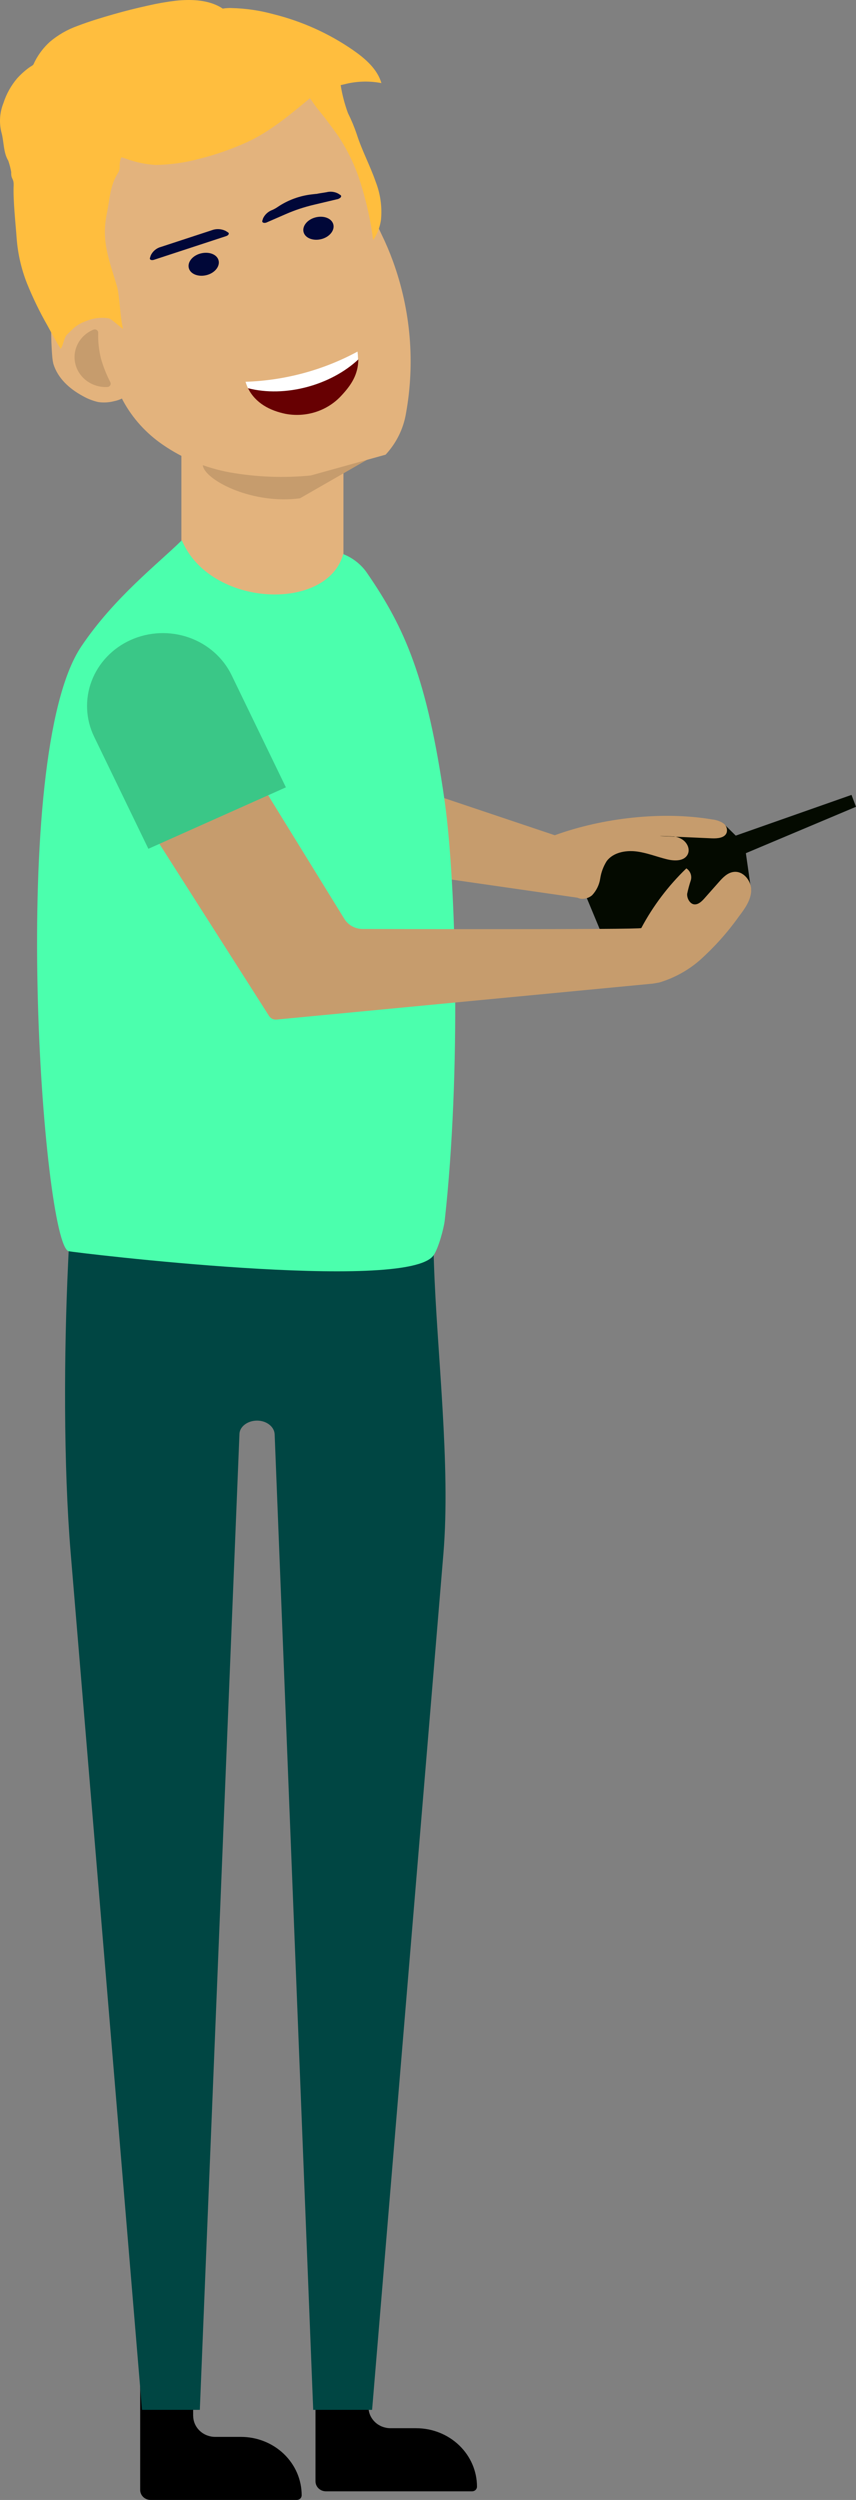 <svg width="174" height="508" viewBox="0 0 174 508" fill="none" xmlns="http://www.w3.org/2000/svg">
<rect x="0" y="0" width="174" height="508" fill="#808080" stroke="none"/>
<path d="M74.894 489.135V483.402C74.894 483.174 74.8 482.956 74.632 482.795C74.465 482.633 74.237 482.543 74 482.543H64.972C64.862 482.542 64.752 482.562 64.649 482.602C64.546 482.642 64.453 482.702 64.375 482.777C64.297 482.852 64.235 482.942 64.193 483.04C64.151 483.139 64.13 483.244 64.131 483.351V504.21C64.131 504.477 64.186 504.742 64.293 504.989C64.399 505.236 64.555 505.461 64.752 505.65C64.949 505.839 65.183 505.989 65.44 506.092C65.698 506.194 65.973 506.247 66.252 506.247H95.974C96.234 506.247 96.485 506.147 96.669 505.97C96.854 505.792 96.958 505.552 96.958 505.301C96.958 502.154 95.657 499.136 93.343 496.909C91.028 494.681 87.887 493.428 84.611 493.424H79.377C78.191 493.424 77.053 492.971 76.214 492.165C75.375 491.359 74.903 490.266 74.903 489.126" fill="black"/>
<path d="M39.259 490.888V485.156C39.259 484.928 39.164 484.709 38.997 484.548C38.829 484.387 38.601 484.296 38.364 484.296H29.337C29.113 484.296 28.899 484.381 28.742 484.533C28.584 484.684 28.495 484.89 28.495 485.104V505.972C28.498 506.51 28.722 507.026 29.12 507.406C29.517 507.787 30.055 508 30.616 508H60.338C60.599 508 60.849 507.9 61.034 507.723C61.218 507.546 61.322 507.305 61.322 507.055C61.323 505.496 61.005 503.953 60.385 502.513C59.765 501.073 58.855 499.765 57.709 498.662C56.562 497.56 55.201 496.686 53.702 496.089C52.203 495.493 50.597 495.186 48.975 495.186H43.741C42.555 495.186 41.417 494.733 40.578 493.927C39.739 493.121 39.268 492.028 39.268 490.888" fill="black"/>
<path d="M115.693 173.868L124.309 194.581L152.697 180.984L151.615 173.369L174 163.941L173.087 161.526L149.557 169.803L146.944 167.233L132.2 167.422L119.862 172.08L115.693 173.868Z" fill="#040A00"/>
<path d="M88.038 251.692L88.208 256.694C88.798 274.743 91.634 297.707 90.131 315.739L75.637 489.693H63.666L55.829 291.459C55.766 289.912 54.173 288.674 52.25 288.674C50.326 288.674 48.671 289.912 48.671 291.459L40.619 489.693H28.871L14.368 315.593C12.883 297.664 12.999 274.734 13.841 256.78L14.082 251.623L88.038 251.692Z" fill="#004643"/>
<path d="M146.944 167.233C146.276 166.837 145.524 166.59 144.743 166.511C134.615 164.792 122.457 166.202 112.767 169.725L88.342 161.526L88.109 178.2L117.384 182.42C117.816 182.623 118.304 182.692 118.779 182.617V182.617C119.373 182.54 119.929 182.291 120.372 181.904C121.255 180.953 121.825 179.771 122.009 178.509C122.199 177.255 122.649 176.051 123.333 174.968C124.631 173.249 127.091 172.759 129.265 173.008C131.439 173.258 133.497 174.109 135.617 174.624C137.049 174.968 138.856 175.02 139.662 173.834C140.467 172.648 139.662 171.023 138.355 170.396C138.038 170.235 137.701 170.111 137.353 170.026L134.141 169.889C135.213 169.779 136.296 169.826 137.353 170.026L144.69 170.353C145.844 170.404 147.302 170.275 147.696 169.235C147.811 168.868 147.8 168.476 147.664 168.115C147.529 167.754 147.277 167.445 146.944 167.233V167.233Z" fill="#C69C6D"/>
<path d="M69.812 86.745H36.87V158.664H69.812V86.745Z" fill="#E3B37D"/>
<path d="M60.973 101.261C51.4 102.524 42.184 97.78 41.29 94.858C40.395 91.936 48.161 93.405 57.779 90.698C67.397 87.991 75.181 89.675 76.067 92.597" fill="#C69C6D"/>
<path d="M78.384 92.391C80.547 90.057 81.977 87.181 82.508 84.097C84.402 73.715 83.496 63.039 79.878 53.088C79.203 51.232 78.43 49.411 77.561 47.631C77.319 47.115 77.069 46.556 76.773 46.023C76.619 46.444 76.43 46.852 76.21 47.244C76.093 47.45 75.968 47.656 75.834 47.854V47.811C75.78 47.459 75.718 47.123 75.664 46.771C75.081 42.654 74.101 38.597 72.738 34.653C71.726 31.838 70.369 29.149 68.694 26.643C67.862 25.396 66.968 24.193 66.01 22.998C65.25 22.027 64.427 21.09 63.72 20.085C63.608 19.906 63.485 19.734 63.353 19.569L62.959 18.993L62.413 19.449C58.629 22.586 54.692 25.869 50.156 27.94C47.048 29.354 43.81 30.488 40.484 31.327C37.586 32.098 34.598 32.514 31.591 32.564C29.508 32.442 27.457 32.004 25.516 31.267C25.293 31.198 24.908 31.086 24.684 31C24.572 31.155 24.488 31.326 24.434 31.507C24.12 32.908 24.55 33.226 23.933 34.232C22.357 36.854 21.265 39.718 20.703 42.697C19.522 48.43 20.703 51.842 22.349 57.411C22.77 58.855 23.942 64.029 24.443 65.447C24.013 65.267 22.582 63.823 22.107 63.728C20.69 63.48 19.228 63.614 17.884 64.115C17.482 64.261 17.079 64.416 16.686 64.588C16.059 64.889 15.475 65.268 14.95 65.714C14.485 66.135 14.055 66.573 13.59 67.029C12.955 67.665 12.856 69.194 12.302 69.908C11.738 69.048 11.013 67.776 10.396 66.642C10.396 68.593 10.459 70.63 10.646 72.735C10.685 73.135 10.751 73.531 10.843 73.921C11.738 76.869 14.118 79.001 16.775 80.445C17.766 81.019 18.843 81.443 19.969 81.7C21.026 81.852 22.103 81.796 23.136 81.536C23.71 81.421 24.267 81.237 24.791 80.986C24.879 81.186 24.978 81.381 25.087 81.571C26.994 85.046 29.718 88.047 33.041 90.337C37.103 93.151 41.757 95.078 46.676 95.984C52.113 96.947 57.665 97.161 63.165 96.62" fill="#E3B37D"/>
<path d="M76.228 48.215C76.853 47.112 77.265 45.91 77.444 44.666C77.696 42.042 77.326 39.397 76.362 36.93C75.252 33.699 73.552 30.553 72.515 27.27C72.018 25.801 71.42 24.366 70.725 22.973C70.048 21.131 69.554 19.232 69.249 17.3L69.956 17.137C72.427 16.488 75.022 16.403 77.534 16.888C76.693 14.034 74.268 11.929 71.826 10.227C66.918 6.819 61.389 4.323 55.524 2.87C52.798 2.124 49.984 1.711 47.15 1.641C46.87 1.62 46.589 1.62 46.309 1.641C45.964 1.653 45.62 1.69 45.28 1.753C44.995 1.558 44.696 1.383 44.385 1.228C41.818 -0.061 38.686 -0.155 35.814 0.137C33.875 0.365 31.951 0.701 30.052 1.143C27.708 1.658 25.373 2.243 23.065 2.904C20.604 3.609 18.153 4.348 15.755 5.268C13.691 6.004 11.786 7.099 10.136 8.499C8.916 9.605 7.908 10.909 7.157 12.35C7.041 12.573 6.933 12.797 6.835 13.029C6.761 13.159 6.653 13.269 6.522 13.347C6.248 13.503 5.985 13.675 5.734 13.863C4.939 14.464 4.202 15.134 3.534 15.865C2.252 17.368 1.289 19.096 0.697 20.953C-0.084 22.901 -0.212 25.034 0.331 27.055C0.832 28.98 0.67 30.974 1.69 32.676C1.945 33.423 2.143 34.187 2.281 34.962C2.218 36.535 2.836 36.148 2.773 37.712C2.648 40.772 3.176 45.448 3.39 48.473C3.629 51.581 4.331 54.641 5.475 57.557C6.668 60.507 8.06 63.378 9.644 66.152C10.333 67.407 11.514 69.633 12.328 70.871C12.883 70.157 12.982 68.636 13.626 67.983C14.064 67.544 14.52 67.123 14.977 66.676C15.503 66.228 16.09 65.849 16.721 65.55C17.106 65.387 17.509 65.224 17.911 65.086C19.255 64.587 20.715 64.45 22.134 64.691C22.608 64.785 24.604 66.625 25.024 66.831C24.532 65.396 24.246 59.826 23.834 58.374C22.215 52.822 20.533 49.1 21.723 43.376C22.331 40.411 22.34 37.764 23.959 35.186C24.586 34.18 24.147 33.871 24.469 32.47C24.519 32.285 24.604 32.11 24.72 31.954C24.944 32.049 25.319 32.16 25.543 32.229C27.49 32.956 29.542 33.391 31.627 33.518C34.635 33.474 37.624 33.055 40.52 32.272C43.847 31.44 47.085 30.309 50.192 28.895C54.719 26.832 58.656 23.549 62.458 20.412L62.986 19.956L63.398 20.515C63.514 20.695 63.63 20.867 63.755 21.039C64.462 22.053 65.285 22.99 66.046 23.961C66.941 25.139 67.835 26.351 68.73 27.597C70.396 30.111 71.753 32.801 72.774 35.615C74.127 39.559 75.11 43.612 75.709 47.725C75.709 48.069 75.807 48.421 75.87 48.774C76.004 48.576 76.129 48.361 76.246 48.155" fill="#FFBE3E"/>
<path d="M44.412 52.848C44.779 54.051 43.732 55.426 42.077 55.882C40.422 56.337 38.767 55.753 38.4 54.541C38.033 53.329 39.08 51.962 40.744 51.516C42.408 51.069 44.045 51.645 44.412 52.848Z" fill="#000738"/>
<path d="M67.737 45.534C68.104 46.737 67.057 48.112 65.402 48.567C63.747 49.023 62.091 48.43 61.725 47.227C61.358 46.023 62.405 44.648 64.069 44.193C65.733 43.737 67.37 44.33 67.737 45.534Z" fill="#000738"/>
<path d="M45.987 47.974L31.287 52.796C30.804 52.95 30.392 52.796 30.473 52.443L30.634 51.936C30.825 51.503 31.118 51.117 31.488 50.809C31.859 50.5 32.298 50.277 32.772 50.157L42.99 46.805C43.453 46.622 43.953 46.539 44.454 46.561C44.955 46.584 45.444 46.711 45.889 46.934L46.363 47.235C46.667 47.424 46.461 47.819 45.987 47.974" fill="#000738"/>
<path d="M68.811 40.42L63.881 41.589C61.886 42.053 59.942 42.697 58.074 43.514L54.129 45.233C53.645 45.388 53.234 45.233 53.314 44.88L53.475 44.365C53.662 43.971 53.928 43.616 54.258 43.321C54.589 43.026 54.976 42.796 55.399 42.646C55.796 42.466 56.173 42.251 56.526 42.001C58.542 40.658 60.865 39.803 63.299 39.509L64.131 39.414C64.355 39.414 64.588 39.354 64.811 39.311L66.359 39.062C67.156 38.855 68.005 38.95 68.73 39.328L69.204 39.629C69.508 39.827 69.303 40.222 68.829 40.377" fill="#000738"/>
<path d="M20.506 72.796C20.978 74.477 21.622 76.109 22.429 77.669C22.479 77.769 22.503 77.879 22.498 77.99C22.494 78.101 22.461 78.209 22.402 78.305C22.344 78.401 22.262 78.481 22.164 78.54C22.066 78.598 21.954 78.633 21.839 78.64C20.353 78.721 18.885 78.297 17.693 77.441C16.5 76.585 15.661 75.353 15.321 73.961C14.981 72.569 15.163 71.106 15.835 69.831C16.506 68.555 17.625 67.547 18.994 66.986C19.102 66.942 19.22 66.926 19.336 66.938C19.453 66.95 19.564 66.989 19.661 67.054C19.757 67.118 19.835 67.204 19.887 67.305C19.94 67.406 19.965 67.518 19.96 67.63C19.911 69.365 20.094 71.098 20.506 72.787" fill="#C69C6D"/>
<path d="M36.879 109.864C32.128 114.556 23.208 121.415 16.533 131.35C1.458 153.696 8.732 252.921 13.957 254.253C14.851 254.485 82.696 262.736 88.109 255.112C89.138 253.677 90.221 249.56 90.4 248.013C93.746 217.821 92.717 179.437 90.4 162.875C86.821 137.727 82.249 127.569 74.707 116.576C73.548 114.825 71.863 113.452 69.875 112.64C69.875 112.64 69.777 112.554 69.768 112.588C66.511 124.423 42.712 123.435 36.977 109.812C36.968 109.812 36.915 109.855 36.879 109.864Z" fill="#4BFFAD"/>
<path d="M149.092 177.185C147.848 177.357 146.917 178.337 146.103 179.265C145.128 180.365 144.153 181.457 143.187 182.557C142.632 183.176 141.943 183.855 141.102 183.769C140.261 183.683 139.608 182.566 139.679 181.629C139.871 180.711 140.116 179.804 140.413 178.913C140.551 178.465 140.539 177.986 140.379 177.545C140.218 177.104 139.917 176.723 139.518 176.455C135.827 180.015 132.736 184.107 130.357 188.582C130.491 188.934 73.642 188.771 73.642 188.771C72.906 188.759 72.186 188.567 71.55 188.212C70.915 187.856 70.384 187.351 70.009 186.743L52.25 157.942L31.233 169.639L54.692 206.45C54.848 206.697 55.074 206.897 55.343 207.027C55.612 207.156 55.914 207.209 56.213 207.181L132.441 199.901C132.441 199.944 134.034 199.643 134.034 199.643C137.053 198.731 139.832 197.207 142.185 195.174C145.188 192.492 147.871 189.497 150.183 186.244C151.391 184.663 152.626 182.944 152.697 180.984C152.769 179.025 151.105 176.893 149.092 177.185Z" fill="#C69C6D"/>
<path d="M26.61 130.028C30.317 128.372 34.557 128.199 38.397 129.546C42.238 130.893 45.364 133.65 47.088 137.212L58.115 159.991L30.159 172.479L19.132 149.7C17.408 146.139 17.227 142.066 18.629 138.376C20.032 134.687 22.902 131.684 26.61 130.028V130.028Z" fill="#3AC787"/>
<path d="M134.168 169.854L137.38 169.992C136.323 169.791 135.24 169.745 134.168 169.854Z" fill="#C69C6D"/>
<path d="M72.729 74.224C72.809 73.298 72.79 72.366 72.673 71.443C65.708 75.213 57.901 77.318 49.912 77.58C50.105 78.213 50.359 78.828 50.67 79.417C58.25 81.362 67.151 79.447 72.729 74.224Z" fill="white"/>
<path d="M50.405 78.882C51.957 81.969 54.912 83.444 58.017 84.09C60.059 84.479 62.17 84.353 64.146 83.725C66.122 83.096 67.894 81.986 69.289 80.502C71.43 78.228 72.792 76.127 72.841 73.035C67.231 78.28 57.959 80.83 50.405 78.882Z" fill="#670002"/>
</svg>
